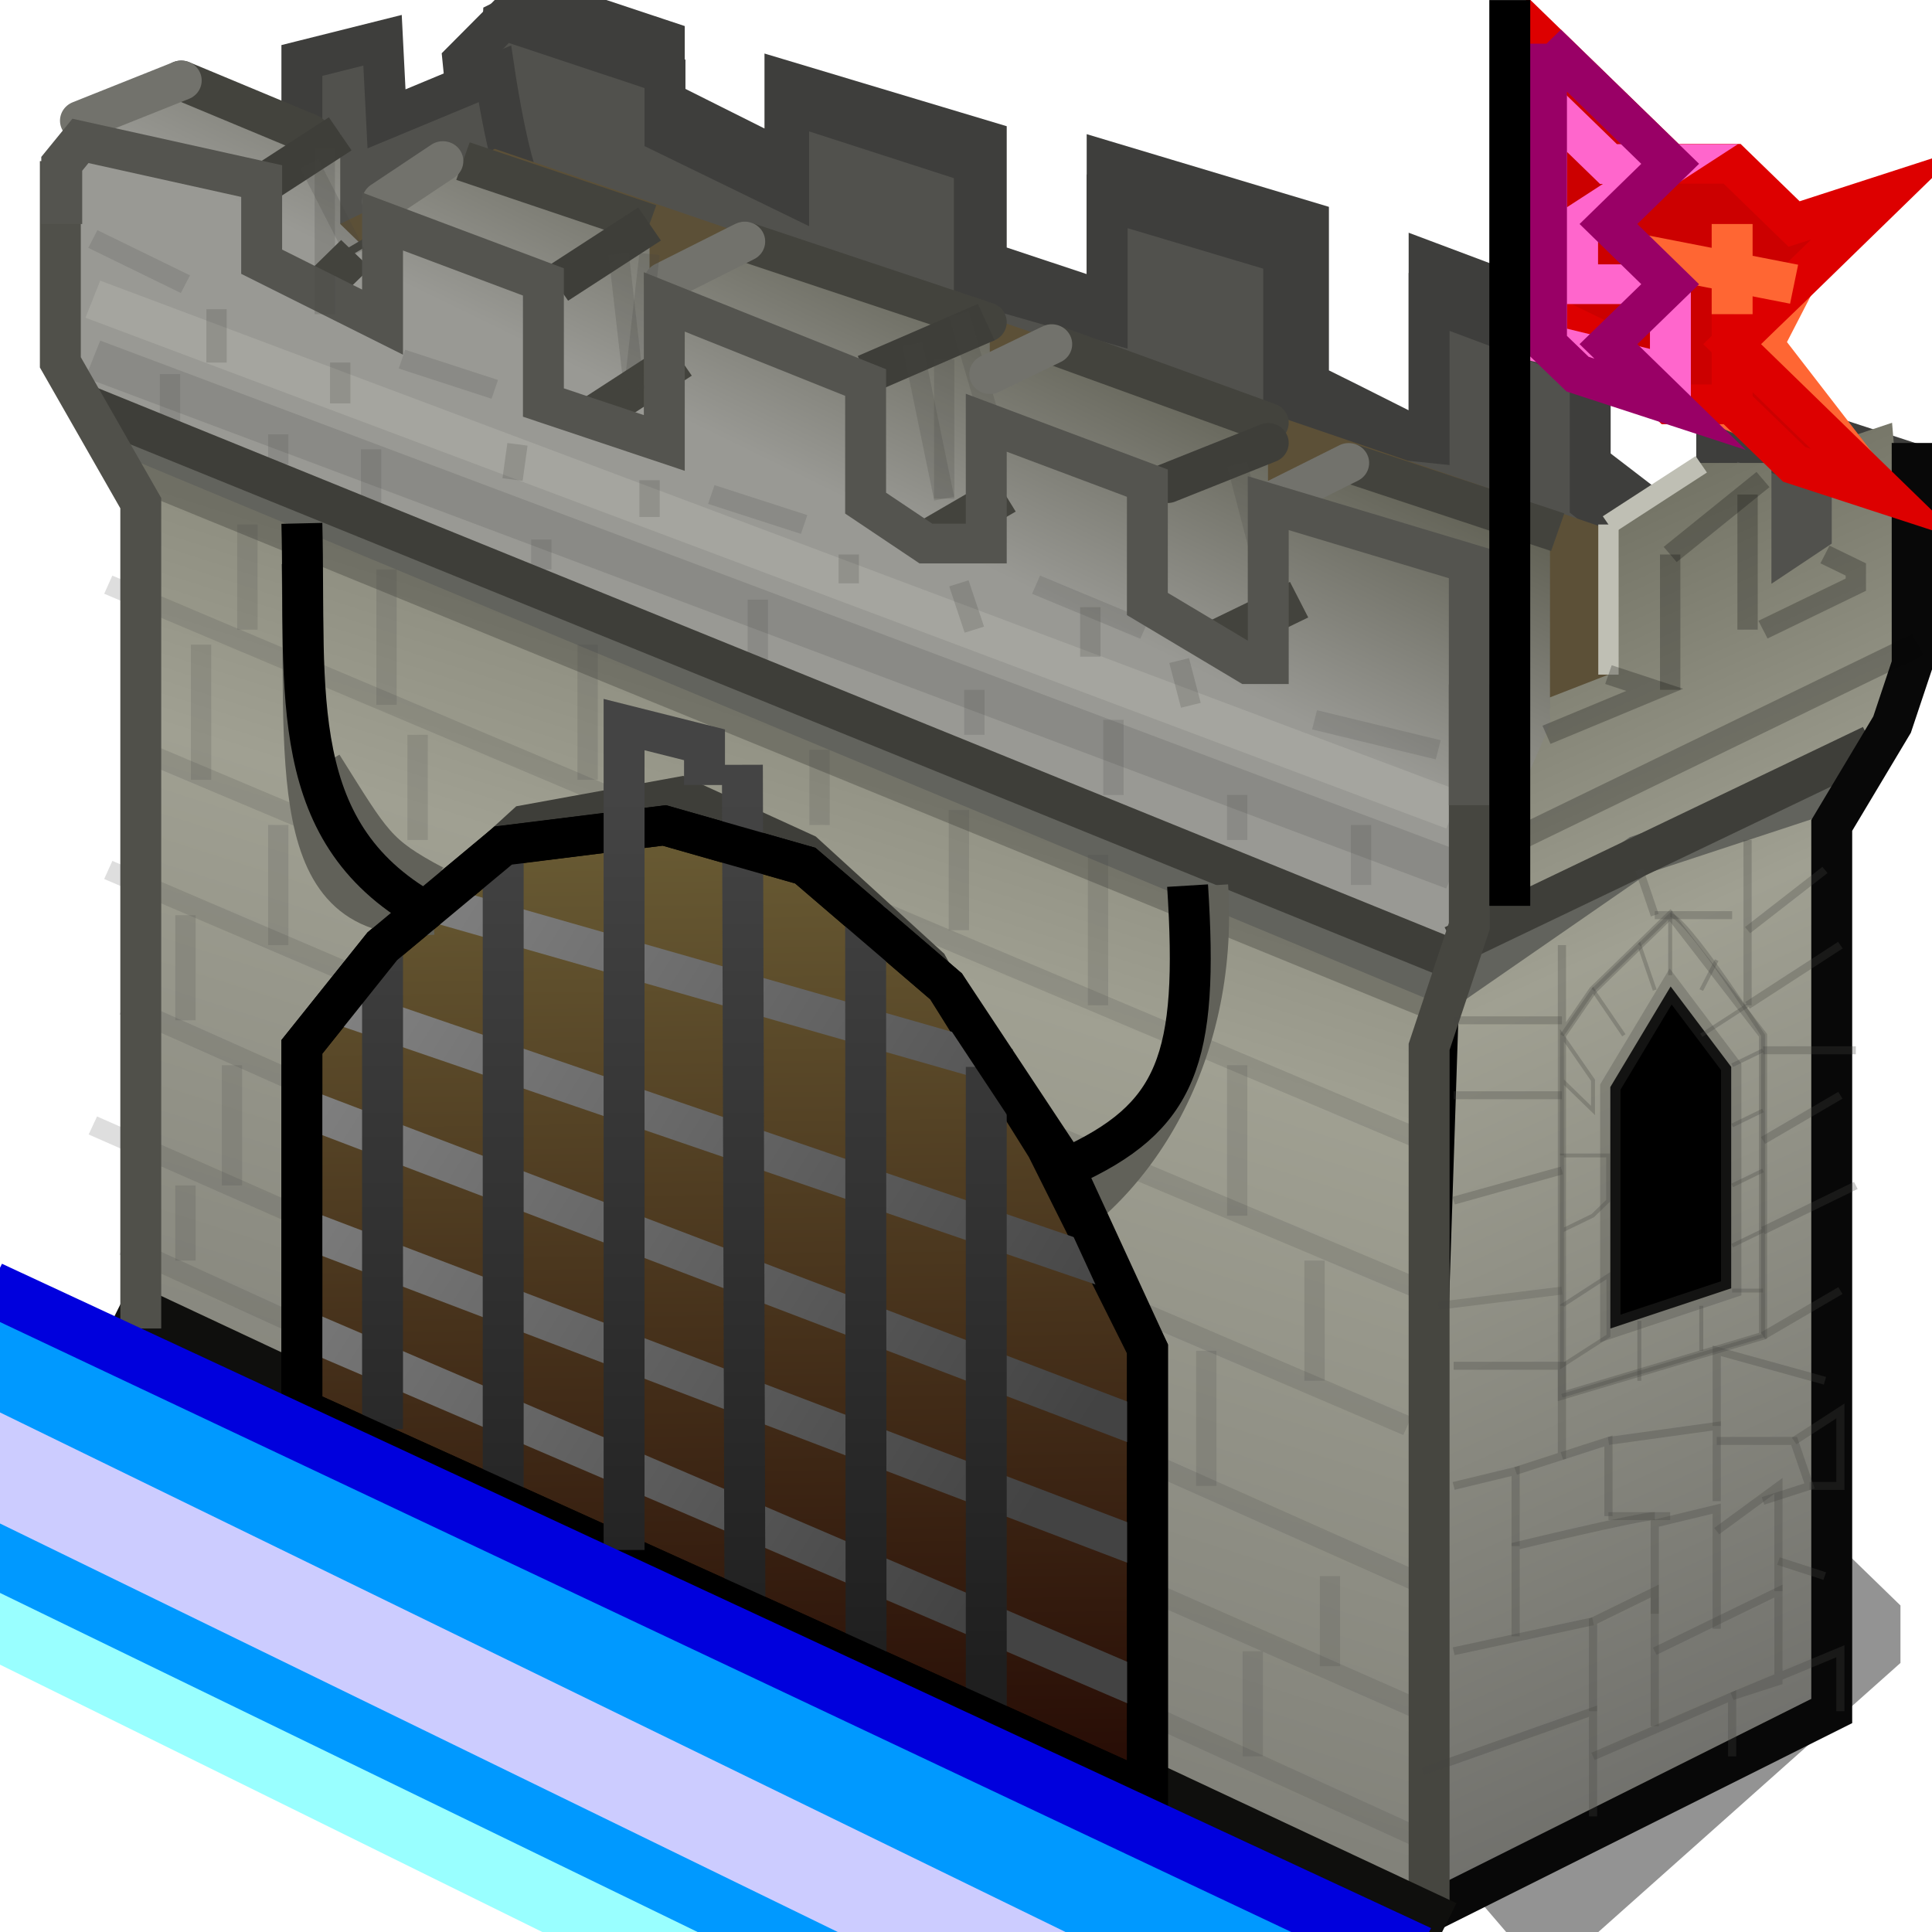 <?xml version="1.0" encoding="UTF-8" standalone="no"?>
<!-- Created with Inkscape (http://www.inkscape.org/) -->

<svg
   width="48"
   height="48"
   viewBox="0 0 12.7 12.7"
   version="1.1"
   id="svg5"
   inkscape:version="1.2.2 (b0a8486541, 2022-12-01)"
   sodipodi:docname="games.svg"
   xml:space="preserve"
   xmlns:inkscape="http://www.inkscape.org/namespaces/inkscape"
   xmlns:sodipodi="http://sodipodi.sourceforge.net/DTD/sodipodi-0.dtd"
   xmlns:xlink="http://www.w3.org/1999/xlink"
   xmlns="http://www.w3.org/2000/svg"
   xmlns:svg="http://www.w3.org/2000/svg"><sodipodi:namedview
     id="namedview7"
     pagecolor="#ffffff"
     bordercolor="#000000"
     borderopacity="0.25"
     inkscape:showpageshadow="2"
     inkscape:pageopacity="0.0"
     inkscape:pagecheckerboard="false"
     inkscape:deskcolor="#d1d1d1"
     inkscape:document-units="px"
     showgrid="true"
     inkscape:zoom="32"
     inkscape:cx="14.09375"
     inkscape:cy="42.5"
     inkscape:window-width="1920"
     inkscape:window-height="1028"
     inkscape:window-x="0"
     inkscape:window-y="22"
     inkscape:window-maximized="1"
     inkscape:current-layer="layer1"><inkscape:grid
       type="xygrid"
       id="grid9"
       originx="0"
       originy="0"
       empspacing="2"
       spacingx="0.132"
       spacingy="0.132" /></sodipodi:namedview><defs
     id="defs2"><linearGradient
       inkscape:collect="always"
       id="linearGradient65402"><stop
         style="stop-color:#6f6f6b;stop-opacity:1;"
         offset="0"
         id="stop65398" /><stop
         style="stop-color:#a0a092;stop-opacity:1;"
         offset="0.544"
         id="stop65404" /><stop
         style="stop-color:#545446;stop-opacity:1;"
         offset="1"
         id="stop65400" /></linearGradient><linearGradient
       inkscape:collect="always"
       id="linearGradient61931"><stop
         style="stop-color:#999994;stop-opacity:1;"
         offset="0"
         id="stop61927" /><stop
         style="stop-color:#545446;stop-opacity:1;"
         offset="1"
         id="stop61929" /></linearGradient><linearGradient
       inkscape:collect="always"
       id="linearGradient7223"><stop
         style="stop-color:#868686;stop-opacity:1;"
         offset="0"
         id="stop7219" /><stop
         style="stop-color:#434343;stop-opacity:1;"
         offset="1"
         id="stop7221" /></linearGradient><linearGradient
       inkscape:collect="always"
       id="linearGradient5856"><stop
         style="stop-color:#444444;stop-opacity:1;"
         offset="0"
         id="stop5852" /><stop
         style="stop-color:#1f1f1f;stop-opacity:1;"
         offset="1"
         id="stop5854" /></linearGradient><linearGradient
       inkscape:collect="always"
       id="linearGradient4913"><stop
         style="stop-color:#290e06;stop-opacity:1;"
         offset="0"
         id="stop4909" /><stop
         style="stop-color:#807744;stop-opacity:1;"
         offset="1"
         id="stop4911" /></linearGradient><filter
       inkscape:collect="always"
       style="color-interpolation-filters:sRGB"
       id="filter16967"
       x="-0.294"
       y="-0.306"
       width="1.589"
       height="1.612"><feGaussianBlur
         inkscape:collect="always"
         stdDeviation="0.438"
         id="feGaussianBlur16969" /></filter><linearGradient
       inkscape:collect="always"
       xlink:href="#linearGradient4913"
       id="linearGradient4915"
       x1="2.646"
       y1="7.673"
       x2="2.542"
       y2="1.651"
       gradientUnits="userSpaceOnUse"
       gradientTransform="matrix(1.063,0,0,0.925,-0.076,0.573)" /><linearGradient
       inkscape:collect="always"
       xlink:href="#linearGradient5856"
       id="linearGradient5858"
       x1="2.514"
       y1="3.44"
       x2="2.514"
       y2="7.276"
       gradientUnits="userSpaceOnUse" /><linearGradient
       inkscape:collect="always"
       xlink:href="#linearGradient7223"
       id="linearGradient7225"
       x1="0.926"
       y1="4.498"
       x2="4.101"
       y2="6.218"
       gradientUnits="userSpaceOnUse" /><linearGradient
       inkscape:collect="always"
       xlink:href="#linearGradient61931"
       id="linearGradient61933"
       x1="2.381"
       y1="1.587"
       x2="3.043"
       y2="0.265"
       gradientUnits="userSpaceOnUse" /><linearGradient
       inkscape:collect="always"
       xlink:href="#linearGradient65402"
       id="linearGradient65396"
       x1="1.72"
       y1="8.864"
       x2="4.63"
       y2="0"
       gradientUnits="userSpaceOnUse" /><linearGradient
       inkscape:collect="always"
       xlink:href="#linearGradient65402"
       id="linearGradient81011"
       x1="8.467"
       y1="7.276"
       x2="5.689"
       y2="1.323"
       gradientUnits="userSpaceOnUse" /><linearGradient
       inkscape:collect="always"
       xlink:href="#linearGradient7223"
       id="linearGradient30592"
       gradientUnits="userSpaceOnUse"
       x1="0.926"
       y1="4.498"
       x2="4.101"
       y2="6.218" /><linearGradient
       inkscape:collect="always"
       xlink:href="#linearGradient7223"
       id="linearGradient30594"
       gradientUnits="userSpaceOnUse"
       x1="0.926"
       y1="4.498"
       x2="4.101"
       y2="6.218" /><linearGradient
       inkscape:collect="always"
       xlink:href="#linearGradient7223"
       id="linearGradient30596"
       gradientUnits="userSpaceOnUse"
       x1="0.926"
       y1="4.498"
       x2="4.101"
       y2="6.218" /><linearGradient
       inkscape:collect="always"
       xlink:href="#linearGradient7223"
       id="linearGradient30598"
       gradientUnits="userSpaceOnUse"
       x1="0.926"
       y1="4.498"
       x2="4.101"
       y2="6.218" /><linearGradient
       inkscape:collect="always"
       xlink:href="#linearGradient7223"
       id="linearGradient30600"
       gradientUnits="userSpaceOnUse"
       x1="0.926"
       y1="4.498"
       x2="4.101"
       y2="6.218" /><linearGradient
       inkscape:collect="always"
       xlink:href="#linearGradient5856"
       id="linearGradient30602"
       gradientUnits="userSpaceOnUse"
       x1="2.514"
       y1="3.44"
       x2="2.514"
       y2="7.276" /><linearGradient
       inkscape:collect="always"
       xlink:href="#linearGradient5856"
       id="linearGradient30604"
       gradientUnits="userSpaceOnUse"
       x1="2.514"
       y1="3.44"
       x2="2.514"
       y2="7.276" /><linearGradient
       inkscape:collect="always"
       xlink:href="#linearGradient5856"
       id="linearGradient30606"
       gradientUnits="userSpaceOnUse"
       x1="2.514"
       y1="3.44"
       x2="2.514"
       y2="7.276" /><linearGradient
       inkscape:collect="always"
       xlink:href="#linearGradient5856"
       id="linearGradient30608"
       gradientUnits="userSpaceOnUse"
       x1="2.514"
       y1="3.44"
       x2="2.514"
       y2="7.276" /><linearGradient
       inkscape:collect="always"
       xlink:href="#linearGradient5856"
       id="linearGradient30610"
       gradientUnits="userSpaceOnUse"
       x1="2.514"
       y1="3.44"
       x2="2.514"
       y2="7.276" /></defs><g
     id="g30227"
     transform="matrix(1.537,0,0,1.493,0.203,0.09)"
     style="stroke-width:0.66"><path
       style="display:inline;fill:#51514d;fill-opacity:1;stroke:#3e3e3c;stroke-width:0.175;stroke-opacity:1"
       d="M 8.07,2.778 V 2.646 L 8.046,1.978 7.276,1.72 V 2.249 H 7.011 l -0.343,-0.271 0,-0.443 0,-0.177 L 5.98,1.092 V 1.89 L 5.636,1.712 5.464,1.624 V 0.915 L 4.603,0.649 V 1.269 L 4.086,1.092 V 0.826 0.56 L 3.225,0.294 V 0.649 L 2.709,0.383 V 0.117 L 2.192,-0.06 2.02,0.028 1.984,0.794"
       id="path10036-9"
       sodipodi:nodetypes="cccccccccccccccccccccccccc" /><path
       style="display:inline;fill:#51514d;fill-opacity:1;stroke:#3e3e3c;stroke-width:0.175;stroke-opacity:1"
       d="M 8.004,2.91 V 2.778 2.117 L 7.21,1.852 V 2.381 H 6.945 L 6.669,2.155 V 1.712 l 0,-0.177 L 5.98,1.269 V 1.89 L 5.622,1.852 5.358,1.72 V 1.058 L 4.603,0.826 V 1.358 L 4.035,1.191 V 0.926 0.661 L 3.241,0.397 V 0.794 L 2.712,0.529 V 0.265 L 2.02,0.028 1.848,0.206 l 0.07,0.721"
       id="path95950"
       sodipodi:nodetypes="cccccccccccccccccccccccccc" /><path
       style="display:inline;opacity:0.65;fill:#000000;fill-opacity:1;stroke:none;stroke-width:0.175;stroke-opacity:0.628;filter:url(#filter16967)"
       d="m 6.615,8.599 1.587,-1.455 v -0.265 l -0.926,-0.926 -0.926,-0.794 -1.72,1.058 z"
       id="path16902"
       transform="matrix(0.955,0,0,0.955,0.163,0.439)"
       sodipodi:nodetypes="ccccccc" /><g
       id="layer4"
       inkscape:label="Shadow"
       style="display:inline;stroke-width:0.66" /><g
       id="layer3"
       inkscape:label="Fill"
       style="display:inline;stroke-width:0.66"><path
         style="opacity:1;fill:#51514d;fill-opacity:1;stroke:#3e3e3c;stroke-width:0.175;stroke-linecap:butt;stroke-miterlimit:7.6;stroke-dasharray:none;stroke-opacity:1"
         d="M 1.984,0.265 1.521,0.463 1.504,0.117 1.159,0.206 V 0.56 L 1.058,1.323 c 0,0 1.124,-0.463 1.058,-0.529 C 2.051,0.728 1.984,0.265 1.984,0.265 Z"
         id="path94181"
         sodipodi:nodetypes="ccccccsc" /><path
         style="opacity:1;fill:#5c5037;fill-opacity:1;stroke:none;stroke-width:0.087;stroke-linecap:butt;stroke-miterlimit:7.6;stroke-dasharray:none;stroke-opacity:0.243"
         d="M 0.132,1.521 1.984,0.595 8.004,2.712 6.284,3.903 Z"
         id="path86047"
         sodipodi:nodetypes="ccccc" /><path
         style="opacity:1;fill:url(#linearGradient81011);fill-opacity:1;stroke:none;stroke-width:0.175;stroke-linecap:butt;stroke-miterlimit:7.6;stroke-dasharray:none;stroke-opacity:1"
         d="M 6.085,3.175 6.747,2.91 6.755,2.244 7.099,1.978 H 7.444 V 2.51 L 7.702,2.333 v -0.443 l 0.258,-0.089 0.086,1.064 -0.344,0.709 -1e-7,3.9 -1.722,0.886 1e-7,-3.811 z"
         id="path81003"
         sodipodi:nodetypes="ccccccccccccccc" /><path
         style="opacity:1;fill:none;fill-opacity:1;stroke:#62635d;stroke-width:0.175;stroke-linecap:butt;stroke-miterlimit:7.6;stroke-dasharray:none;stroke-opacity:1"
         d="M 6.066,4.283 6.879,3.704 7.788,3.396"
         id="path79310"
         sodipodi:nodetypes="ccc" /><path
         style="opacity:1;fill:url(#linearGradient65396);fill-opacity:1;stroke:none;stroke-width:0.175;stroke-linecap:butt;stroke-miterlimit:7.6;stroke-dasharray:none;stroke-opacity:0.311"
         d="M 0.397,1.852 6.085,4.101 5.953,4.63 V 8.467 L 0.397,5.689 Z"
         id="path65388" /><path
         style="opacity:1;fill:url(#linearGradient61933);fill-opacity:1;stroke:none;stroke-width:0.175;stroke-linecap:butt;stroke-miterlimit:7.6;stroke-dasharray:none;stroke-opacity:1"
         d="M 0.643,0.294 1.323,0.529 V 0.926 L 1.455,1.058 V 0.794 L 1.72,0.661 2.646,0.926 V 1.058 1.72 L 2.778,1.852 V 1.191 L 3.043,1.058 4.101,1.323 V 1.587 L 4.233,1.455 h 0.132 l 0.529,0.265 0.397,0.132 -1.275e-4,0.747 V 2.333 L 5.378,2.155 5.722,1.978 6.497,2.333 V 3.13 L 6.085,4.101 0.397,1.852 0.132,1.587 V 1.058 0.661 L 0.557,0.294"
         id="path60980"
         sodipodi:nodetypes="cccccccccccccccccccccccccccccc" /><path
         style="fill:none;fill-opacity:1;stroke:#dfdfd3;stroke-width:0.175;stroke-linecap:butt;stroke-miterlimit:7.6;stroke-dasharray:none;stroke-opacity:0.176"
         d="M 0.265,1.257 6.085,3.506"
         id="path60572" /><path
         style="display:inline;fill:none;fill-opacity:1;stroke:#494945;stroke-width:0.175;stroke-linecap:butt;stroke-miterlimit:7.6;stroke-dasharray:none;stroke-opacity:0.176"
         d="M 0.265,1.521 6.085,3.77"
         id="path60572-3" /><path
         style="display:inline;fill:none;fill-opacity:1;stroke:#494945;stroke-width:0.087;stroke-linecap:butt;stroke-miterlimit:7.6;stroke-dasharray:none;stroke-opacity:0.176"
         d="M 0.331,2.514 5.953,4.961"
         id="path60572-3-6"
         sodipodi:nodetypes="cc" /><path
         style="display:inline;fill:none;fill-opacity:1;stroke:#494945;stroke-width:0.087;stroke-linecap:butt;stroke-miterlimit:7.6;stroke-dasharray:none;stroke-opacity:0.176"
         d="M 0.463,3.241 5.953,5.622"
         id="path60572-3-6-6"
         sodipodi:nodetypes="cc" /><path
         style="display:inline;fill:none;fill-opacity:1;stroke:#494945;stroke-width:0.087;stroke-linecap:butt;stroke-miterlimit:7.6;stroke-dasharray:none;stroke-opacity:0.176"
         d="M 0.265,4.895 5.953,7.474"
         id="path60572-3-6-2"
         sodipodi:nodetypes="cc" /><path
         style="display:inline;fill:none;fill-opacity:1;stroke:#494945;stroke-width:0.087;stroke-linecap:butt;stroke-miterlimit:7.6;stroke-dasharray:none;stroke-opacity:0.176"
         d="M 0.397,5.424 6.019,8.07"
         id="path60572-3-6-7"
         sodipodi:nodetypes="cc" /><path
         style="display:inline;fill:none;fill-opacity:1;stroke:#494945;stroke-width:0.087;stroke-linecap:butt;stroke-miterlimit:7.6;stroke-dasharray:none;stroke-opacity:0.176"
         d="M 0.397,4.366 6.019,6.945"
         id="path60572-3-6-61"
         sodipodi:nodetypes="cc" /><path
         style="display:inline;fill:none;fill-opacity:1;stroke:#494945;stroke-width:0.087;stroke-linecap:butt;stroke-miterlimit:7.6;stroke-dasharray:none;stroke-opacity:0.176"
         d="M 0.331,3.77 5.887,6.218"
         id="path60572-3-6-8"
         sodipodi:nodetypes="cc" /><path
         style="opacity:1;fill:none;fill-opacity:1;stroke:#000000;stroke-width:0.175;stroke-linecap:butt;stroke-miterlimit:7.6;stroke-dasharray:none;stroke-opacity:0.217"
         d="M 0.385,1.978 6.066,4.371"
         id="path65493"
         sodipodi:nodetypes="cc" /><path
         style="opacity:1;fill:none;fill-opacity:1;stroke:#3e3e39;stroke-width:0.175;stroke-linecap:butt;stroke-miterlimit:7.6;stroke-dasharray:none;stroke-opacity:1"
         d="M 6.085,4.101 7.874,3.219"
         id="path79753"
         sodipodi:nodetypes="cc" /><path
         style="opacity:1;fill:none;fill-opacity:1;stroke:#080808;stroke-width:0.175;stroke-linecap:butt;stroke-miterlimit:7.6;stroke-dasharray:none;stroke-opacity:1"
         d="M 5.98,8.36 7.702,7.473 V 3.574 L 7.96,3.13 8.046,2.865 V 1.89"
         id="path77482"
         sodipodi:nodetypes="cccccc" /><path
         style="opacity:1;fill:none;fill-opacity:1;stroke:#62635d;stroke-width:0.175;stroke-linecap:butt;stroke-miterlimit:7.6;stroke-dasharray:none;stroke-opacity:1"
         d="M 6.066,4.283 0.397,1.852"
         id="path78429"
         sodipodi:nodetypes="cc" /><path
         style="opacity:1;fill:none;fill-opacity:1;stroke:#bfbfb4;stroke-width:0.087;stroke-linecap:butt;stroke-miterlimit:7.6;stroke-dasharray:none;stroke-opacity:1"
         d="M 6.747,2.91 V 2.249"
         id="path80585"
         sodipodi:nodetypes="cc" /><path
         style="opacity:1;fill:none;fill-opacity:1;stroke:#bfbfb4;stroke-width:0.087;stroke-linecap:butt;stroke-miterlimit:7.6;stroke-dasharray:none;stroke-opacity:1"
         d="M 7.144,1.984 6.747,2.249"
         id="path81001"
         sodipodi:nodetypes="cc" /><path
         style="opacity:1;fill:none;fill-opacity:1;stroke:#080808;stroke-width:0.105;stroke-linecap:butt;stroke-miterlimit:7.6;stroke-dasharray:none;stroke-opacity:0.243"
         d="M 6.35,3.638 8.07,2.778"
         id="path83704"
         sodipodi:nodetypes="cc" /><path
         style="opacity:1;fill:none;fill-opacity:1;stroke:#080808;stroke-width:0.087;stroke-linecap:butt;stroke-miterlimit:7.6;stroke-dasharray:none;stroke-opacity:0.243"
         d="M 7.408,2.051 7.011,2.381"
         id="path84656"
         sodipodi:nodetypes="cc" /><path
         style="opacity:1;fill:none;fill-opacity:1;stroke:#080808;stroke-width:0.087;stroke-linecap:butt;stroke-miterlimit:7.6;stroke-dasharray:none;stroke-opacity:0.243"
         d="M 6.747,2.91 6.945,2.977 6.482,3.175"
         id="path85384"
         sodipodi:nodetypes="ccc" /><path
         style="opacity:1;fill:none;fill-opacity:1;stroke:#080808;stroke-width:0.087;stroke-linecap:butt;stroke-miterlimit:7.6;stroke-dasharray:none;stroke-opacity:0.243"
         d="M 7.342,2.117 V 2.712"
         id="path85485"
         sodipodi:nodetypes="cc" /><path
         style="opacity:1;fill:none;fill-opacity:1;stroke:#080808;stroke-width:0.087;stroke-linecap:butt;stroke-miterlimit:7.6;stroke-dasharray:none;stroke-opacity:0.243"
         d="M 7.408,2.712 7.805,2.514 V 2.447 L 7.673,2.381"
         id="path85787" /><path
         style="opacity:1;fill:none;fill-opacity:1;stroke:#080808;stroke-width:0.087;stroke-linecap:butt;stroke-miterlimit:7.6;stroke-dasharray:none;stroke-opacity:0.243"
         d="M 7.011,2.381 V 2.977"
         id="path85789" /><path
         style="opacity:1;fill:none;fill-opacity:1;stroke:#43433d;stroke-width:0.035;stroke-linecap:butt;stroke-miterlimit:7.6;stroke-dasharray:none;stroke-opacity:1"
         d="M 1.124,1.191 1.455,0.992"
         id="path106660" /><path
         style="opacity:1;fill:none;fill-opacity:1;stroke:#43433d;stroke-width:0.175;stroke-linecap:butt;stroke-miterlimit:7.6;stroke-dasharray:none;stroke-opacity:1"
         d="M 2.381,1.786 2.778,1.521"
         id="path106662" /><path
         style="opacity:1;fill:none;fill-opacity:1;stroke:#43433d;stroke-width:0.175;stroke-linecap:butt;stroke-miterlimit:7.6;stroke-dasharray:none;stroke-opacity:1"
         d="M 1.257,1.191 1.389,1.058"
         id="path106666" /><path
         style="opacity:1;fill:none;fill-opacity:1;stroke:#43433d;stroke-width:0.175;stroke-linecap:butt;stroke-miterlimit:7.6;stroke-dasharray:none;stroke-opacity:1"
         d="M 3.836,2.315 4.167,2.117"
         id="path106668" /><path
         style="opacity:1;fill:none;fill-opacity:1;stroke:#43433d;stroke-width:0.175;stroke-linecap:butt;stroke-miterlimit:7.6;stroke-dasharray:none;stroke-opacity:1"
         d="M 5.027,2.778 5.424,2.58"
         id="path106670" /><path
         style="opacity:1;fill:none;fill-opacity:1;stroke:#494945;stroke-width:0.087;stroke-linecap:butt;stroke-miterlimit:7.6;stroke-dasharray:none;stroke-opacity:0.176"
         d="M 5.027,5.887 V 6.482"
         id="path110998" /><path
         style="opacity:1;fill:none;fill-opacity:1;stroke:#494945;stroke-width:0.087;stroke-linecap:butt;stroke-miterlimit:7.6;stroke-dasharray:none;stroke-opacity:0.176"
         d="M 5.49,5.49 V 6.019"
         id="path111000" /><path
         style="opacity:1;fill:none;fill-opacity:1;stroke:#494945;stroke-width:0.087;stroke-linecap:butt;stroke-miterlimit:7.6;stroke-dasharray:none;stroke-opacity:0.176"
         d="M 5.159,4.63 V 5.292"
         id="path111002" /><path
         style="opacity:1;fill:none;fill-opacity:1;stroke:#494945;stroke-width:0.087;stroke-linecap:butt;stroke-miterlimit:7.6;stroke-dasharray:none;stroke-opacity:0.176"
         d="m 5.556,6.879 v 0.397"
         id="path111175" /><path
         style="opacity:1;fill:none;fill-opacity:1;stroke:#494945;stroke-width:0.087;stroke-linecap:butt;stroke-miterlimit:7.6;stroke-dasharray:none;stroke-opacity:0.176"
         d="M 4.762,6.945 V 6.416"
         id="path111177" /><path
         style="opacity:1;fill:none;fill-opacity:1;stroke:#494945;stroke-width:0.087;stroke-linecap:butt;stroke-miterlimit:7.6;stroke-dasharray:none;stroke-opacity:0.176"
         d="M 5.226,7.21 V 7.673"
         id="path111179" /><path
         style="opacity:1;fill:none;fill-opacity:1;stroke:#494945;stroke-width:0.087;stroke-linecap:butt;stroke-miterlimit:7.6;stroke-dasharray:none;stroke-opacity:0.176"
         d="M 0.661,5.159 V 5.49"
         id="path112081" /><path
         style="opacity:1;fill:none;fill-opacity:1;stroke:#494945;stroke-width:0.087;stroke-linecap:butt;stroke-miterlimit:7.6;stroke-dasharray:none;stroke-opacity:0.176"
         d="M 0.86,4.63 V 5.159"
         id="path112083" /><path
         style="opacity:1;fill:none;fill-opacity:1;stroke:#494945;stroke-width:0.087;stroke-linecap:butt;stroke-miterlimit:7.6;stroke-dasharray:none;stroke-opacity:0.176"
         d="M 0.661,3.969 V 4.432"
         id="path112085" /><path
         style="opacity:1;fill:none;fill-opacity:1;stroke:#494945;stroke-width:0.087;stroke-linecap:butt;stroke-miterlimit:7.6;stroke-dasharray:none;stroke-opacity:0.176"
         d="M 1.058,3.572 V 4.101"
         id="path112087" /><path
         style="opacity:1;fill:none;fill-opacity:1;stroke:#494945;stroke-width:0.087;stroke-linecap:butt;stroke-miterlimit:7.6;stroke-dasharray:none;stroke-opacity:0.176"
         d="M 0.728,2.778 V 3.373"
         id="path112089" /><path
         style="opacity:1;fill:none;fill-opacity:1;stroke:#494945;stroke-width:0.087;stroke-linecap:butt;stroke-miterlimit:7.6;stroke-dasharray:none;stroke-opacity:0.176"
         d="M 1.654,3.175 V 3.638"
         id="path112091" /><path
         style="opacity:1;fill:none;fill-opacity:1;stroke:#494945;stroke-width:0.087;stroke-linecap:butt;stroke-miterlimit:7.6;stroke-dasharray:none;stroke-opacity:0.176"
         d="M 1.521,2.447 V 3.043"
         id="path112093" /><path
         style="opacity:1;fill:none;fill-opacity:1;stroke:#494945;stroke-width:0.087;stroke-linecap:butt;stroke-miterlimit:7.6;stroke-dasharray:none;stroke-opacity:0.176"
         d="M 0.926,2.249 V 2.712"
         id="path112095" /><path
         style="opacity:1;fill:none;fill-opacity:1;stroke:#494945;stroke-width:0.087;stroke-linecap:butt;stroke-miterlimit:7.6;stroke-dasharray:none;stroke-opacity:0.176"
         d="M 2.381,2.778 V 3.373"
         id="path112097" /><path
         style="opacity:1;fill:none;fill-opacity:1;stroke:#494945;stroke-width:0.087;stroke-linecap:butt;stroke-miterlimit:7.6;stroke-dasharray:none;stroke-opacity:0.176"
         d="M 3.373,3.241 V 3.572"
         id="path112099" /><path
         style="opacity:1;fill:none;fill-opacity:1;stroke:#494945;stroke-width:0.087;stroke-linecap:butt;stroke-miterlimit:7.6;stroke-dasharray:none;stroke-opacity:0.176"
         d="M 3.969,4.035 V 3.506"
         id="path112101" /><path
         style="opacity:1;fill:none;fill-opacity:1;stroke:#494945;stroke-width:0.087;stroke-linecap:butt;stroke-miterlimit:7.6;stroke-dasharray:none;stroke-opacity:0.176"
         d="M 4.564,3.704 V 4.366"
         id="path112103" /><path
         style="opacity:1;fill:none;fill-opacity:1;stroke:#494945;stroke-width:0.087;stroke-linecap:butt;stroke-miterlimit:7.6;stroke-dasharray:none;stroke-opacity:0.176"
         d="M 0.265,0.992 0.661,1.191"
         id="path113017" /><path
         style="opacity:1;fill:none;fill-opacity:1;stroke:#494945;stroke-width:0.087;stroke-linecap:butt;stroke-miterlimit:7.6;stroke-dasharray:none;stroke-opacity:0.176"
         d="M 1.587,1.521 1.984,1.654"
         id="path113019" /><path
         style="opacity:1;fill:none;fill-opacity:1;stroke:#494945;stroke-width:0.087;stroke-linecap:butt;stroke-miterlimit:7.6;stroke-dasharray:none;stroke-opacity:0.176"
         d="m 2.91,2.117 0.397,0.132"
         id="path113021" /><path
         style="opacity:1;fill:none;fill-opacity:1;stroke:#494945;stroke-width:0.087;stroke-linecap:butt;stroke-miterlimit:7.6;stroke-dasharray:none;stroke-opacity:0.176"
         d="M 4.299,2.514 4.762,2.712"
         id="path113023" /><path
         style="opacity:1;fill:none;fill-opacity:1;stroke:#494945;stroke-width:0.087;stroke-linecap:butt;stroke-miterlimit:7.6;stroke-dasharray:none;stroke-opacity:0.176"
         d="M 5.49,3.109 6.019,3.241"
         id="path113025" /><path
         style="opacity:1;fill:none;fill-opacity:1;stroke:#494945;stroke-width:0.087;stroke-linecap:butt;stroke-miterlimit:7.6;stroke-dasharray:none;stroke-opacity:0.176"
         d="M 5.689,3.572 V 3.836"
         id="path113027" /><path
         style="opacity:1;fill:none;fill-opacity:1;stroke:#494945;stroke-width:0.087;stroke-linecap:butt;stroke-miterlimit:7.6;stroke-dasharray:none;stroke-opacity:0.176"
         d="M 5.159,3.44 V 3.638"
         id="path113029" /><path
         style="opacity:1;fill:none;fill-opacity:1;stroke:#494945;stroke-width:0.087;stroke-linecap:butt;stroke-miterlimit:7.6;stroke-dasharray:none;stroke-opacity:0.176"
         d="M 4.63,3.44 V 3.109"
         id="path113031" /><path
         style="opacity:1;fill:none;fill-opacity:1;stroke:#494945;stroke-width:0.087;stroke-linecap:butt;stroke-miterlimit:7.6;stroke-dasharray:none;stroke-opacity:0.176"
         d="M 4.035,3.175 V 2.977"
         id="path113033" /><path
         style="opacity:1;fill:none;fill-opacity:1;stroke:#494945;stroke-width:0.087;stroke-linecap:butt;stroke-miterlimit:7.6;stroke-dasharray:none;stroke-opacity:0.176"
         d="M 3.109,2.844 V 2.58"
         id="path113035" /><path
         style="opacity:1;fill:none;fill-opacity:1;stroke:#494945;stroke-width:0.087;stroke-linecap:butt;stroke-miterlimit:7.6;stroke-dasharray:none;stroke-opacity:0.176"
         d="M 2.183,2.447 V 2.315"
         id="path113037" /><path
         style="opacity:1;fill:none;fill-opacity:1;stroke:#494945;stroke-width:0.087;stroke-linecap:butt;stroke-miterlimit:7.6;stroke-dasharray:none;stroke-opacity:0.176"
         d="M 1.455,2.183 V 1.918"
         id="path113039" /><path
         style="opacity:1;fill:none;fill-opacity:1;stroke:#494945;stroke-width:0.087;stroke-linecap:butt;stroke-miterlimit:7.6;stroke-dasharray:none;stroke-opacity:0.176"
         d="M 1.058,1.852 V 1.984"
         id="path113041" /><path
         style="opacity:1;fill:none;fill-opacity:1;stroke:#494945;stroke-width:0.087;stroke-linecap:butt;stroke-miterlimit:7.6;stroke-dasharray:none;stroke-opacity:0.176"
         d="M 0.595,1.587 V 1.852"
         id="path113043" /></g><g
       id="layer2"
       inkscape:label="Outlines"
       style="display:inline;stroke-width:0.66"><path
         style="opacity:1;fill:none;fill-opacity:1;stroke:#43433d;stroke-width:0.175;stroke-linecap:round;stroke-miterlimit:7.6;stroke-dasharray:none;stroke-opacity:1"
         d="M 0.643,0.294 1.191,0.529"
         id="path59694"
         sodipodi:nodetypes="cc" /><path
         style="opacity:1;fill:none;fill-opacity:1;stroke:#43433d;stroke-width:0.175;stroke-linecap:butt;stroke-miterlimit:7.6;stroke-dasharray:none;stroke-opacity:1"
         d="m 1.848,0.649 0.798,0.277"
         id="path59692"
         sodipodi:nodetypes="cc" /><path
         style="opacity:1;fill:none;fill-opacity:1;stroke:#43433d;stroke-width:0.175;stroke-linecap:butt;stroke-miterlimit:7.6;stroke-dasharray:none;stroke-opacity:1"
         d="M 5.636,1.978 6.53,2.283"
         id="path59617"
         sodipodi:nodetypes="cc" /><path
         style="opacity:1;fill:none;fill-opacity:1;stroke:#43433d;stroke-width:0.175;stroke-linecap:round;stroke-miterlimit:7.6;stroke-dasharray:none;stroke-opacity:1"
         d="M 5.292,1.801 4.366,1.455"
         id="path59619"
         sodipodi:nodetypes="cc" /><path
         style="opacity:1;fill:none;fill-opacity:1;stroke:#3e3e39;stroke-width:0.175;stroke-linecap:round;stroke-miterlimit:7.6;stroke-dasharray:none;stroke-opacity:1"
         d="M 4.861,2.067 5.292,1.89"
         id="path59256"
         sodipodi:nodetypes="cc" /><path
         style="opacity:1;fill:none;fill-opacity:1;stroke:#43433d;stroke-width:0.175;stroke-linecap:round;stroke-miterlimit:7.6;stroke-dasharray:none;stroke-opacity:1"
         d="M 3.053,1.003 4.086,1.358"
         id="path59690"
         inkscape:label="path59690"
         sodipodi:nodetypes="cc" /><path
         style="opacity:1;fill:none;fill-opacity:1;stroke:#3e3e39;stroke-width:0.175;stroke-linecap:butt;stroke-miterlimit:7.6;stroke-dasharray:none;stroke-opacity:1"
         d="M 3.572,1.587 4.086,1.358"
         id="path59258"
         sodipodi:nodetypes="cc" /><path
         style="opacity:1;fill:none;fill-opacity:1;stroke:#3e3e39;stroke-width:0.175;stroke-linecap:butt;stroke-miterlimit:7.6;stroke-dasharray:none;stroke-opacity:1"
         d="M 2.249,1.191 2.646,0.926"
         id="path59260" /><path
         style="opacity:1;fill:none;fill-opacity:1;stroke:#3e3e39;stroke-width:0.175;stroke-linecap:butt;stroke-miterlimit:7.6;stroke-dasharray:none;stroke-opacity:1"
         d="M 0.926,0.794 1.323,0.529"
         id="path59262" /><path
         style="opacity:1;fill:none;fill-opacity:1;stroke:#3e3e39;stroke-width:0.175;stroke-linecap:butt;stroke-miterlimit:7.6;stroke-dasharray:none;stroke-opacity:1"
         d="M 6.152,4.194 0.212,1.712"
         id="path58785"
         sodipodi:nodetypes="cc" /><path
         style="opacity:1;fill:#000000;stroke:#464640;stroke-width:0.175;stroke-miterlimit:7.6;stroke-dasharray:none;stroke-opacity:1"
         d="M 6.152,2.953 V 4.017 L 5.98,4.549 v 3.811 l 10e-8,-2e-7"
         id="path56456"
         sodipodi:nodetypes="ccccc" /><path
         style="opacity:1;fill:#000000;stroke:#0f0f0d;stroke-width:0.175;stroke-linecap:square;stroke-miterlimit:7.6;stroke-dasharray:none;stroke-opacity:1"
         d="M 0.471,5.701 5.98,8.36"
         id="path58660"
         sodipodi:nodetypes="cc" /><path
         style="opacity:1;fill:none;stroke:#50504a;stroke-width:0.175;stroke-miterlimit:7.6;stroke-opacity:1"
         d="M 0.126,0.649 V 1.535 l 0.344,0.62 v 3.634"
         id="path58658"
         sodipodi:nodetypes="cccc" /><path
         style="opacity:1;fill:none;fill-opacity:1;stroke:#72726c;stroke-width:0.175;stroke-linecap:round;stroke-miterlimit:7.6;stroke-dasharray:none;stroke-opacity:1"
         d="M 5.292,2.155 5.636,1.978"
         id="path59329"
         sodipodi:nodetypes="cc" /><path
         style="opacity:1;fill:none;fill-opacity:1;stroke:#464640;stroke-width:0.087;stroke-linecap:butt;stroke-miterlimit:7.6;stroke-dasharray:none;stroke-opacity:0.209"
         d="M 3.969,1.323 4.101,1.786"
         id="path115820" /><path
         style="opacity:1;fill:none;fill-opacity:1;stroke:#72726c;stroke-width:0.175;stroke-linecap:round;stroke-miterlimit:7.6;stroke-dasharray:none;stroke-opacity:1"
         d="M 4.101,1.587 4.366,1.455"
         id="path59607"
         sodipodi:nodetypes="cc" /><path
         style="opacity:1;fill:none;fill-opacity:1;stroke:#72726c;stroke-width:0.175;stroke-linecap:round;stroke-miterlimit:7.6;stroke-dasharray:none;stroke-opacity:1"
         d="M 2.709,1.181 3.053,1.003"
         id="path59611"
         sodipodi:nodetypes="cc" /><path
         style="opacity:1;fill:none;fill-opacity:1;stroke:#72726c;stroke-width:0.175;stroke-linecap:round;stroke-miterlimit:7.6;stroke-dasharray:none;stroke-opacity:1"
         d="M 1.504,0.826 1.762,0.649"
         id="path59613"
         sodipodi:nodetypes="cc" /><path
         style="opacity:1;fill:none;fill-opacity:1;stroke:#72726c;stroke-width:0.175;stroke-linecap:round;stroke-miterlimit:7.6;stroke-dasharray:none;stroke-opacity:1"
         d="M 0.212,0.471 0.643,0.294"
         id="path59615"
         sodipodi:nodetypes="cc" /><path
         style="opacity:1;fill:none;fill-opacity:1;stroke:#464640;stroke-width:0.035;stroke-linecap:butt;stroke-miterlimit:7.6;stroke-dasharray:none;stroke-opacity:0.283"
         d="M 6.681,7.937 V 7.474 L 5.953,7.739"
         id="path98181" /><path
         style="opacity:1;fill:none;fill-opacity:1;stroke:#464640;stroke-width:0.035;stroke-linecap:butt;stroke-miterlimit:7.6;stroke-dasharray:none;stroke-opacity:0.283"
         d="M 7.276,7.673 V 7.408 L 6.681,7.673"
         id="path98246" /><path
         style="opacity:1;fill:none;fill-opacity:1;stroke:#464640;stroke-width:0.035;stroke-linecap:butt;stroke-miterlimit:7.6;stroke-dasharray:none;stroke-opacity:0.283"
         d="M 6.681,7.474 V 7.078 L 6.945,6.945 v 0.595"
         id="path98248" /><path
         style="opacity:1;fill:none;fill-opacity:1;stroke:#464640;stroke-width:0.035;stroke-linecap:butt;stroke-miterlimit:7.6;stroke-dasharray:none;stroke-opacity:0.283"
         d="M 6.945,7.21 7.474,6.945 v 0.397 L 7.276,7.408 7.739,7.21 V 7.474"
         id="path98250" /><path
         style="opacity:1;fill:none;fill-opacity:1;stroke:#464640;stroke-width:0.035;stroke-linecap:butt;stroke-miterlimit:7.6;stroke-dasharray:none;stroke-opacity:0.283"
         d="M 6.085,7.21 6.681,7.078"
         id="path98362" /><path
         style="opacity:1;fill:none;fill-opacity:1;stroke:#464640;stroke-width:0.035;stroke-linecap:butt;stroke-miterlimit:7.6;stroke-dasharray:none;stroke-opacity:0.283"
         d="M 6.945,7.045 V 6.648 L 7.21,6.582 V 7.111"
         id="path98364" /><path
         style="opacity:1;fill:none;fill-opacity:1;stroke:#464640;stroke-width:0.035;stroke-linecap:butt;stroke-miterlimit:7.6;stroke-dasharray:none;stroke-opacity:0.283"
         d="m 6.945,6.615 c -0.066,0 -0.595,0.132 -0.595,0.132 v 0.397"
         id="path98366" /><path
         style="opacity:1;fill:none;fill-opacity:1;stroke:#464640;stroke-width:0.035;stroke-linecap:butt;stroke-miterlimit:7.6;stroke-dasharray:none;stroke-opacity:0.283"
         d="M 6.35,6.747 V 6.416 l -0.265,0.066"
         id="path98368" /><path
         style="opacity:1;fill:none;fill-opacity:1;stroke:#464640;stroke-width:0.035;stroke-linecap:butt;stroke-miterlimit:7.6;stroke-dasharray:none;stroke-opacity:0.283"
         d="M 6.35,6.416 6.548,6.35 V 5.953 H 6.085"
         id="path98370" /><path
         style="opacity:1;fill:none;fill-opacity:1;stroke:#464640;stroke-width:0.035;stroke-linecap:butt;stroke-miterlimit:7.6;stroke-dasharray:none;stroke-opacity:0.283"
         d="M 6.548,6.35 6.747,6.284 V 6.615"
         id="path98372" /><path
         style="opacity:1;fill:none;fill-opacity:1;stroke:#464640;stroke-width:0.035;stroke-linecap:butt;stroke-miterlimit:7.6;stroke-dasharray:none;stroke-opacity:0.283"
         d="m 6.747,6.284 c 0,0 0.463,-0.066 0.463,-0.066 v 0.331"
         id="path98374" /><path
         style="opacity:1;fill:none;fill-opacity:1;stroke:#464640;stroke-width:0.035;stroke-linecap:butt;stroke-miterlimit:7.6;stroke-dasharray:none;stroke-opacity:0.283"
         d="M 6.747,6.615 H 7.011"
         id="path98376" /><path
         style="opacity:1;fill:none;fill-opacity:1;stroke:#464640;stroke-width:0.035;stroke-linecap:butt;stroke-miterlimit:7.6;stroke-dasharray:none;stroke-opacity:0.283"
         d="M 7.474,6.945 V 6.482 L 7.21,6.681"
         id="path98496" /><path
         style="opacity:1;fill:none;fill-opacity:1;stroke:#464640;stroke-width:0.035;stroke-linecap:butt;stroke-miterlimit:7.6;stroke-dasharray:none;stroke-opacity:0.283"
         d="M 7.408,6.548 7.607,6.482 7.541,6.284 H 7.21"
         id="path98498" /><path
         style="opacity:1;fill:none;fill-opacity:1;stroke:#464640;stroke-width:0.035;stroke-linecap:butt;stroke-miterlimit:7.6;stroke-dasharray:none;stroke-opacity:0.283"
         d="M 7.607,6.482 H 7.739 V 6.152 L 7.541,6.284"
         id="path98500" /><path
         style="opacity:1;fill:none;fill-opacity:1;stroke:#464640;stroke-width:0.035;stroke-linecap:butt;stroke-miterlimit:7.6;stroke-dasharray:none;stroke-opacity:0.283"
         d="M 7.21,6.218 V 5.887 l 0.463,0.132"
         id="path98502" /><path
         style="opacity:1;fill:none;fill-opacity:1;stroke:#464640;stroke-width:0.035;stroke-linecap:butt;stroke-miterlimit:7.6;stroke-dasharray:none;stroke-opacity:0.283"
         d="m 7.474,6.813 0.198,0.066"
         id="path98504" /><path
         style="opacity:1;fill:#000000;fill-opacity:1;stroke:#464640;stroke-width:0.087;stroke-linecap:butt;stroke-miterlimit:7.6;stroke-dasharray:none;stroke-opacity:0.283"
         d="M 7.013,4.283 6.755,4.726 V 5.789 L 7.272,5.612 V 4.637 Z"
         id="path98629"
         sodipodi:nodetypes="cccccc" /><path
         style="opacity:1;fill:none;fill-opacity:1;stroke:#464640;stroke-width:0.017;stroke-linecap:butt;stroke-miterlimit:7.6;stroke-dasharray:none;stroke-opacity:0.283"
         d="M 6.548,5.953 6.747,5.821 V 5.556 L 6.548,5.689 Z"
         id="path99981" /><path
         style="opacity:1;fill:none;fill-opacity:1;stroke:#464640;stroke-width:0.017;stroke-linecap:butt;stroke-miterlimit:7.6;stroke-dasharray:none;stroke-opacity:0.283"
         d="M 6.548,5.689 V 5.358 l 0.132,-0.066 0.066,-0.066 V 5.027 H 6.548 v 0.331"
         id="path99983" /><path
         style="opacity:1;fill:none;fill-opacity:1;stroke:#464640;stroke-width:0.017;stroke-linecap:butt;stroke-miterlimit:7.6;stroke-dasharray:none;stroke-opacity:0.283"
         d="M 6.548,5.027 V 4.696 L 6.681,4.829 V 4.696 L 6.548,4.498 v 0.265"
         id="path99985" /><path
         style="opacity:1;fill:none;fill-opacity:1;stroke:#464640;stroke-width:0.017;stroke-linecap:butt;stroke-miterlimit:7.6;stroke-dasharray:none;stroke-opacity:0.283"
         d="M 6.813,4.498 6.681,4.299 6.548,4.498"
         id="path100114" /><path
         style="opacity:1;fill:none;fill-opacity:1;stroke:#464640;stroke-width:0.017;stroke-linecap:butt;stroke-miterlimit:7.6;stroke-dasharray:none;stroke-opacity:0.283"
         d="M 6.681,4.299 6.879,4.101 6.945,4.299"
         id="path100116" /><path
         style="opacity:1;fill:none;fill-opacity:1;stroke:#464640;stroke-width:0.017;stroke-linecap:butt;stroke-miterlimit:7.6;stroke-dasharray:none;stroke-opacity:0.283"
         d="M 7.011,4.233 V 3.969 L 6.879,4.101"
         id="path100118" /><path
         style="opacity:1;fill:none;fill-opacity:1;stroke:#464640;stroke-width:0.017;stroke-linecap:butt;stroke-miterlimit:7.6;stroke-dasharray:none;stroke-opacity:0.283"
         d="m 7.011,3.969 c 0.066,0 0.397,0.529 0.397,0.529 V 5.556 5.689 5.821 L 6.548,6.085"
         id="path100126" /><path
         style="opacity:1;fill:none;fill-opacity:1;stroke:#464640;stroke-width:0.017;stroke-linecap:butt;stroke-miterlimit:7.6;stroke-dasharray:none;stroke-opacity:0.283"
         d="M 6.879,5.755 V 6.019"
         id="path100128" /><path
         style="opacity:1;fill:none;fill-opacity:1;stroke:#464640;stroke-width:0.017;stroke-linecap:butt;stroke-miterlimit:7.6;stroke-dasharray:none;stroke-opacity:0.283"
         d="M 7.144,5.689 V 5.887"
         id="path100130" /><path
         style="opacity:1;fill:none;fill-opacity:1;stroke:#464640;stroke-width:0.017;stroke-linecap:butt;stroke-miterlimit:7.6;stroke-dasharray:none;stroke-opacity:0.283"
         d="M 7.276,5.622 H 7.408"
         id="path100132" /><path
         style="opacity:1;fill:none;fill-opacity:1;stroke:#464640;stroke-width:0.017;stroke-linecap:butt;stroke-miterlimit:7.6;stroke-dasharray:none;stroke-opacity:0.283"
         d="M 7.276,5.424 7.408,5.358"
         id="path100134" /><path
         style="opacity:1;fill:none;fill-opacity:1;stroke:#464640;stroke-width:0.017;stroke-linecap:butt;stroke-miterlimit:7.6;stroke-dasharray:none;stroke-opacity:0.283"
         d="M 7.276,5.159 7.408,5.093"
         id="path100997" /><path
         style="opacity:1;fill:none;fill-opacity:1;stroke:#464640;stroke-width:0.017;stroke-linecap:butt;stroke-miterlimit:7.6;stroke-dasharray:none;stroke-opacity:0.283"
         d="M 7.276,4.895 7.408,4.829"
         id="path100999" /><path
         style="opacity:1;fill:none;fill-opacity:1;stroke:#464640;stroke-width:0.017;stroke-linecap:butt;stroke-miterlimit:7.6;stroke-dasharray:none;stroke-opacity:0.283"
         d="M 7.276,4.63 7.408,4.564"
         id="path101001" /><path
         style="opacity:1;fill:none;fill-opacity:1;stroke:#464640;stroke-width:0.017;stroke-linecap:butt;stroke-miterlimit:7.6;stroke-dasharray:none;stroke-opacity:0.283"
         d="M 7.144,4.299 7.21,4.167"
         id="path101003" /><path
         style="opacity:1;fill:none;fill-opacity:1;stroke:#464640;stroke-width:0.017;stroke-linecap:butt;stroke-miterlimit:7.6;stroke-dasharray:none;stroke-opacity:0.283"
         d="M 7.342,4.366 7.144,4.498"
         id="path101005" /><path
         style="opacity:1;fill:none;fill-opacity:1;stroke:#464640;stroke-width:0.035;stroke-linecap:butt;stroke-miterlimit:7.6;stroke-dasharray:none;stroke-opacity:0.209"
         d="M 6.548,5.622 6.019,5.689"
         id="path102113" /><path
         style="opacity:1;fill:none;fill-opacity:1;stroke:#464640;stroke-width:0.035;stroke-linecap:butt;stroke-miterlimit:7.6;stroke-dasharray:none;stroke-opacity:0.283"
         d="M 6.085,5.226 6.548,5.093"
         id="path102115" /><path
         style="opacity:1;fill:none;fill-opacity:1;stroke:#464640;stroke-width:0.035;stroke-linecap:butt;stroke-miterlimit:7.6;stroke-dasharray:none;stroke-opacity:0.283"
         d="M 6.085,4.762 H 6.548"
         id="path102117" /><path
         style="opacity:1;fill:none;fill-opacity:1;stroke:#464640;stroke-width:0.035;stroke-linecap:butt;stroke-miterlimit:7.6;stroke-dasharray:none;stroke-opacity:0.283"
         d="M 6.085,4.432 H 6.548"
         id="path102119" /><path
         style="opacity:1;fill:none;fill-opacity:1;stroke:#464640;stroke-width:0.035;stroke-linecap:butt;stroke-miterlimit:7.6;stroke-dasharray:none;stroke-opacity:0.283"
         d="M 6.548,4.101 V 4.432"
         id="path102121" /><path
         style="opacity:1;fill:none;fill-opacity:1;stroke:#464640;stroke-width:0.035;stroke-linecap:butt;stroke-miterlimit:7.6;stroke-dasharray:none;stroke-opacity:0.283"
         d="M 7.408,5.821 7.739,5.622"
         id="path102994" /><path
         style="opacity:1;fill:none;fill-opacity:1;stroke:#464640;stroke-width:0.035;stroke-linecap:butt;stroke-miterlimit:7.6;stroke-dasharray:none;stroke-opacity:0.283"
         d="M 7.408,5.358 7.805,5.159"
         id="path102996" /><path
         style="opacity:1;fill:none;fill-opacity:1;stroke:#464640;stroke-width:0.035;stroke-linecap:butt;stroke-miterlimit:7.6;stroke-dasharray:none;stroke-opacity:0.283"
         d="M 7.739,4.762 7.408,4.961"
         id="path102998" /><path
         style="opacity:1;fill:none;fill-opacity:1;stroke:#464640;stroke-width:0.035;stroke-linecap:butt;stroke-miterlimit:7.6;stroke-dasharray:none;stroke-opacity:0.283"
         d="m 7.408,4.564 h 0.397"
         id="path103000" /><path
         style="opacity:1;fill:none;fill-opacity:1;stroke:#464640;stroke-width:0.035;stroke-linecap:butt;stroke-miterlimit:7.6;stroke-dasharray:none;stroke-opacity:0.283"
         d="M 7.739,4.101 7.342,4.366"
         id="path103002" /><path
         style="opacity:1;fill:none;fill-opacity:1;stroke:#464640;stroke-width:0.035;stroke-linecap:butt;stroke-miterlimit:7.6;stroke-dasharray:none;stroke-opacity:0.283"
         d="M 7.673,3.77 7.342,4.035"
         id="path103004" /><path
         style="opacity:1;fill:none;fill-opacity:1;stroke:#464640;stroke-width:0.035;stroke-linecap:butt;stroke-miterlimit:7.6;stroke-dasharray:none;stroke-opacity:0.283"
         d="M 7.342,4.366 V 4.035"
         id="path103006" /><path
         style="opacity:1;fill:none;fill-opacity:1;stroke:#464640;stroke-width:0.035;stroke-linecap:butt;stroke-miterlimit:7.6;stroke-dasharray:none;stroke-opacity:0.283"
         d="M 7.342,4.035 V 3.638"
         id="path103008" /><path
         style="opacity:1;fill:none;fill-opacity:1;stroke:#464640;stroke-width:0.035;stroke-linecap:butt;stroke-miterlimit:7.6;stroke-dasharray:none;stroke-opacity:0.283"
         d="M 7.276,3.969 H 6.945"
         id="path103010" /><path
         style="opacity:1;fill:none;fill-opacity:1;stroke:#464640;stroke-width:0.035;stroke-linecap:butt;stroke-miterlimit:7.6;stroke-dasharray:none;stroke-opacity:0.283"
         d="M 6.879,3.77 6.945,3.969"
         id="path103012" /><path
         style="opacity:1;fill:none;fill-opacity:1;stroke:#464640;stroke-width:0.035;stroke-linecap:butt;stroke-miterlimit:7.6;stroke-dasharray:none;stroke-opacity:0.283"
         d="M 6.548,4.432 V 6.085 L 7.408,5.821 V 4.498 L 7.011,3.969 6.681,4.299 6.548,4.498"
         id="path103169" /><path
         style="opacity:1;fill:none;fill-opacity:1;stroke:#464640;stroke-width:0.087;stroke-linecap:butt;stroke-miterlimit:7.6;stroke-dasharray:none;stroke-opacity:0.209"
         d="M 5.159,1.984 5.292,2.508"
         id="path115607" /><path
         style="opacity:1;fill:none;fill-opacity:1;stroke:#464640;stroke-width:0.087;stroke-linecap:butt;stroke-miterlimit:7.6;stroke-dasharray:none;stroke-opacity:0.209"
         d="M 2.646,1.058 2.58,1.654"
         id="path115822" /><path
         style="fill:none;fill-opacity:1;stroke:#54544f;stroke-width:0.175;stroke-opacity:1"
         d="M 6.152,3.485 V 3.308 2.421 L 5.292,2.155 v 0.709 l -0.086,10e-8 L 4.775,2.599 V 2.155 2.067 L 4.086,1.801 V 2.333 l -0.258,-3e-7 L 3.57,2.155 V 1.624 L 2.709,1.269 V 1.89 L 2.192,1.712 V 1.446 1.181 L 1.504,0.915 V 1.358 L 0.987,1.092 V 0.737 L 0.212,0.56 0.132,0.661 v 0.265"
         id="path10036"
         sodipodi:nodetypes="cccccccccccccccccccccccccc" /><path
         style="opacity:1;fill:none;fill-opacity:1;stroke:#464640;stroke-width:0.087;stroke-linecap:butt;stroke-miterlimit:7.6;stroke-dasharray:none;stroke-opacity:0.209"
         d="M 0.794,1.301 V 1.536"
         id="path114960" /><path
         style="opacity:1;fill:none;fill-opacity:1;stroke:#464640;stroke-width:0.087;stroke-linecap:butt;stroke-miterlimit:7.6;stroke-dasharray:none;stroke-opacity:0.209"
         d="M 1.323,1.536 V 1.716"
         id="path114962" /><path
         style="opacity:1;fill:none;fill-opacity:1;stroke:#464640;stroke-width:0.087;stroke-linecap:butt;stroke-miterlimit:7.6;stroke-dasharray:none;stroke-opacity:0.209"
         d="m 2.081,1.896 -0.021,0.155"
         id="path114964" /><path
         style="opacity:1;fill:none;fill-opacity:1;stroke:#464640;stroke-width:0.087;stroke-linecap:butt;stroke-miterlimit:7.6;stroke-dasharray:none;stroke-opacity:0.209"
         d="M 2.646,2.054 V 2.216"
         id="path114966" /><path
         style="opacity:1;fill:none;fill-opacity:1;stroke:#464640;stroke-width:0.087;stroke-linecap:butt;stroke-miterlimit:7.6;stroke-dasharray:none;stroke-opacity:0.209"
         d="M 3.498,2.381 V 2.508"
         id="path114968" /><path
         style="opacity:1;fill:none;fill-opacity:1;stroke:#464640;stroke-width:0.087;stroke-linecap:butt;stroke-miterlimit:7.6;stroke-dasharray:none;stroke-opacity:0.209"
         d="m 3.969,2.508 0.066,0.204"
         id="path114970" /><path
         style="opacity:1;fill:none;fill-opacity:1;stroke:#464640;stroke-width:0.087;stroke-linecap:butt;stroke-miterlimit:7.6;stroke-dasharray:none;stroke-opacity:0.209"
         d="m 4.911,2.848 0.05,0.197"
         id="path114972" /><path
         style="opacity:1;fill:none;fill-opacity:1;stroke:#464640;stroke-width:0.087;stroke-linecap:butt;stroke-miterlimit:7.6;stroke-dasharray:none;stroke-opacity:0.209"
         d="M 4.531,2.831 V 2.613"
         id="path114974" /><path
         style="opacity:1;fill:none;fill-opacity:1;stroke:#464640;stroke-width:0.087;stroke-linecap:butt;stroke-miterlimit:7.6;stroke-dasharray:none;stroke-opacity:0.209"
         d="M 3.77,1.455 3.906,2.135"
         id="path115184" /><path
         style="opacity:1;fill:none;fill-opacity:1;stroke:#464640;stroke-width:0.087;stroke-linecap:butt;stroke-miterlimit:7.6;stroke-dasharray:none;stroke-opacity:0.209"
         d="M 3.906,1.521 V 2.135"
         id="path115395" /><path
         style="opacity:1;fill:none;fill-opacity:1;stroke:#464640;stroke-width:0.087;stroke-linecap:butt;stroke-miterlimit:7.6;stroke-dasharray:none;stroke-opacity:0.209"
         d="m 2.514,1.058 0.066,0.595"
         id="path116037" /><path
         style="opacity:1;fill:none;fill-opacity:1;stroke:#464640;stroke-width:0.087;stroke-linecap:butt;stroke-miterlimit:7.6;stroke-dasharray:none;stroke-opacity:0.209"
         d="M 1.257,0.595 V 1.323"
         id="path116256" /><path
         style="opacity:1;fill:none;fill-opacity:1;stroke:#464640;stroke-width:0.087;stroke-linecap:butt;stroke-miterlimit:7.6;stroke-dasharray:none;stroke-opacity:0.209"
         d="M 1.191,0.661 1.389,1.058"
         id="path116039" /></g><g
       id="layer1"
       inkscape:label="New"
       style="stroke-width:0.66"><path
         style="opacity:1;fill:none;stroke:#616159;stroke-width:0.175;stroke-dasharray:none;stroke-opacity:1"
         d="M 5.033,3.839 C 5.081,4.603 4.703,5.216 4.227,5.436"
         id="path17597"
         sodipodi:nodetypes="cc" /><path
         style="opacity:1;fill:none;stroke:#3e3e39;stroke-width:0.175;stroke-dasharray:none;stroke-opacity:1"
         d="M 1.323,6.184 V 4.566 L 1.587,4.069 2.117,3.571 2.778,3.447 3.307,3.696 3.836,4.193 4.233,4.94 4.498,5.686 V 7.428 7.677 Z"
         id="path17829" /><path
         style="opacity:1;fill:url(#linearGradient4915);fill-opacity:1;stroke:#000000;stroke-width:0.175;stroke-dasharray:none;stroke-opacity:1"
         d="M 1.159,6.144 V 4.549 L 1.504,4.105 2.02,3.662 2.709,3.574 3.312,3.751 3.914,4.283 4.345,4.992 4.775,5.878 v 1.773 0.177 z"
         id="path4884"
         sodipodi:nodetypes="cccccccccccc" /><g
         id="g7217"
         style="stroke:url(#linearGradient7225);stroke-width:0.617;stroke-opacity:1"
         transform="matrix(1.143,0,0,1,-0.177,0)"><path
           style="opacity:1;fill:none;fill-opacity:1;stroke:url(#linearGradient30592);stroke-width:0.163;stroke-dasharray:none;stroke-opacity:1"
           d="M 1.319,4.371 4.18,5.524"
           id="path6890"
           sodipodi:nodetypes="cc" /><path
           style="opacity:1;fill:none;fill-opacity:1;stroke:url(#linearGradient30594);stroke-width:0.163;stroke-dasharray:none;stroke-opacity:1"
           d="M 1.696,3.928 3.804,4.637"
           id="path6896"
           sodipodi:nodetypes="cc" /><path
           style="opacity:1;fill:none;fill-opacity:1;stroke:url(#linearGradient30596);stroke-width:0.163;stroke-dasharray:none;stroke-opacity:1"
           d="M 1.169,4.814 4.331,6.233"
           id="path6892"
           sodipodi:nodetypes="cc" /><path
           style="opacity:1;fill:none;fill-opacity:1;stroke:url(#linearGradient30598);stroke-width:0.163;stroke-dasharray:none;stroke-opacity:1"
           d="M 1.169,5.346 4.331,6.764"
           id="path6888"
           sodipodi:nodetypes="cc" /><path
           style="opacity:1;fill:none;fill-opacity:1;stroke:url(#linearGradient30600);stroke-width:0.163;stroke-dasharray:none;stroke-opacity:1"
           d="M 1.169,5.789 4.331,7.385"
           id="path6894"
           sodipodi:nodetypes="cc" /></g><path
         style="opacity:1;fill:none;fill-opacity:1;stroke:#ff6633;stroke-width:0.175;stroke-miterlimit:7.6;stroke-dasharray:none;stroke-opacity:1"
         d="m 6.615,0.397 0.529,0.529 H 7.673 L 7.408,1.455 7.805,1.984 6.615,1.455 Z"
         id="path8857" /><path
         style="opacity:1;fill:none;fill-opacity:1;stroke:#616159;stroke-width:0.175;stroke-miterlimit:7.6;stroke-dasharray:none;stroke-opacity:1"
         d="M 1.245,3.308 C 1.459,3.658 1.472,3.699 1.72,3.836"
         id="path17733"
         sodipodi:nodetypes="cc" /><path
         style="opacity:1;fill:none;fill-opacity:1;stroke:#616159;stroke-width:0.175;stroke-miterlimit:7.6;stroke-dasharray:none;stroke-opacity:1"
         d="m 1.159,2.421 c 0.024,0.859 -0.088,1.597 0.56,1.547"
         id="path17731"
         sodipodi:nodetypes="cc" /><path
         style="opacity:1;fill:none;stroke:#000000;stroke-width:0.175;stroke-dasharray:none;stroke-opacity:1"
         d="m 1.159,2.244 c 0.018,0.748 -0.076,1.377 0.56,1.725"
         id="path5077"
         sodipodi:nodetypes="cc" /><path
         style="opacity:1;fill:none;fill-opacity:1;stroke:url(#linearGradient30602);stroke-width:0.175;stroke-dasharray:none;stroke-opacity:1"
         d="M 2.02,3.662 V 6.498"
         id="path5932"
         sodipodi:nodetypes="cc" /><path
         style="opacity:1;fill:none;fill-opacity:1;stroke:url(#linearGradient30604);stroke-width:0.175;stroke-dasharray:none;stroke-opacity:1"
         d="m 3.043,3.307 0.011,3.723"
         id="path5936"
         sodipodi:nodetypes="cc" /><path
         style="opacity:1;fill:none;fill-opacity:1;stroke:url(#linearGradient30606);stroke-width:0.175;stroke-dasharray:none;stroke-opacity:1"
         d="m 1.504,4.105 0,2.127"
         id="path5938"
         sodipodi:nodetypes="cc" /><path
         style="opacity:1;fill:none;fill-opacity:1;stroke:url(#linearGradient30608);stroke-width:0.175;stroke-dasharray:none;stroke-opacity:1"
         d="m 3.57,3.928 0.002,3.348"
         id="path5940"
         sodipodi:nodetypes="cc" /><path
         style="opacity:1;fill:none;fill-opacity:1;stroke:url(#linearGradient30610);stroke-width:0.175;stroke-dasharray:none;stroke-opacity:1"
         d="m 4.086,4.637 0,2.925"
         id="path6744"
         sodipodi:nodetypes="cc" /><path
         style="opacity:1;fill:none;stroke:#000000;stroke-width:0.175;stroke-dasharray:none;stroke-opacity:1"
         d="M 4.947,3.839 C 4.995,4.603 4.906,4.86 4.431,5.08"
         id="path5079"
         sodipodi:nodetypes="cc" /><path
         style="opacity:1;fill:none;stroke:#000000;stroke-width:0.175;stroke-dasharray:none;stroke-opacity:1"
         d="m 1.159,6.144 0,-1.595 0.344,-0.443 0.517,-0.443 0.689,-0.089 0.603,0.177 0.603,0.532 0.483,0.751 0.378,0.845 V 7.562 7.828 Z"
         id="path3944"
         sodipodi:nodetypes="cccccccccccc" /><path
         style="opacity:1;fill:none;fill-opacity:1;stroke:url(#linearGradient5858);stroke-width:0.175;stroke-dasharray:none;stroke-opacity:1"
         d="m 2.537,6.764 0,-3.457 0,-0.177 0.344,0.089 V 3.396"
         id="path5281"
         sodipodi:nodetypes="ccccc" /><path
         style="opacity:1;fill:#cc0000;fill-opacity:1;stroke:#dd0000;stroke-width:0.175;stroke-miterlimit:7.6;stroke-dasharray:none;stroke-opacity:1"
         d="M 6.482,0.132 7.011,0.661 H 7.276 L 7.541,0.926 7.937,0.794 7.541,1.191 7.408,1.323 7.276,1.455 7.937,2.117 7.541,1.984 7.276,1.72 H 7.011 L 6.747,1.455 6.482,1.323 Z"
         id="path7440"
         sodipodi:nodetypes="ccccccccccccccc" /><path
         style="opacity:1;fill:none;fill-opacity:1;stroke:#ff66cc;stroke-width:0.175;stroke-miterlimit:7.6;stroke-dasharray:none;stroke-opacity:1"
         d="m 6.482,0.397 0.265,0.265 0.265,-4e-8 -0.397,0.265 V 1.191 h 0.397 v 0.397 L 6.482,1.455 Z"
         id="path8495"
         sodipodi:nodetypes="ccccccccc" /><path
         style="opacity:1;fill:none;fill-opacity:1;stroke:#ff6633;stroke-width:0.175;stroke-miterlimit:7.6;stroke-dasharray:none;stroke-opacity:1"
         d="M 6.879,1.058 7.541,1.191"
         id="path10244"
         sodipodi:nodetypes="cc" /><path
         style="opacity:1;fill:none;fill-opacity:1;stroke:#990066;stroke-width:0.175;stroke-miterlimit:7.6;stroke-dasharray:none;stroke-opacity:1"
         d="M 6.482,0.132 7.011,0.661 6.747,0.926 7.011,1.191 6.747,1.455 7.011,1.72 6.615,1.587 6.482,1.455 V 0.132"
         id="path8183" /><path
         style="opacity:1;fill:none;stroke:#000000;stroke-width:0.175;stroke-dasharray:none;stroke-opacity:1"
         d="m 6.325,3.928 0,-3.988"
         id="path5216"
         sodipodi:nodetypes="cc" /><path
         style="opacity:1;fill:none;fill-opacity:1;stroke:#dd0000;stroke-width:0.175;stroke-miterlimit:7.6;stroke-dasharray:none;stroke-opacity:1"
         d="m 7.276,1.323 v 0.397"
         id="path10309"
         sodipodi:nodetypes="cc" /><path
         style="opacity:1;fill:none;fill-opacity:1;stroke:#ff6633;stroke-width:0.175;stroke-miterlimit:7.6;stroke-dasharray:none;stroke-opacity:1"
         d="M 7.276,0.926 V 1.323"
         id="path10443" /><path
         style="opacity:1;fill:none;fill-opacity:1;stroke:#0000dd;stroke-width:0.437;stroke-miterlimit:7.6;stroke-dasharray:none;stroke-opacity:1"
         d="M -0.218,5.701 5.894,8.626"
         id="path10539"
         sodipodi:nodetypes="cc" /><path
         style="opacity:1;fill:none;fill-opacity:1;stroke:#99ffff;stroke-width:0.437;stroke-miterlimit:7.6;stroke-dasharray:none;stroke-opacity:1"
         d="M -0.993,6.587 5.119,9.689"
         id="path13424"
         sodipodi:nodetypes="cc" /><path
         style="opacity:1;fill:none;fill-opacity:1;stroke:#0099ff;stroke-width:0.437;stroke-miterlimit:7.6;stroke-dasharray:none;stroke-opacity:1"
         d="M -0.39,5.878 5.808,8.892"
         id="path13211"
         sodipodi:nodetypes="cc" /><path
         style="opacity:1;fill:none;fill-opacity:1;stroke:#0099ff;stroke-width:0.437;stroke-miterlimit:7.6;stroke-dasharray:none;stroke-opacity:1"
         d="M -0.907,6.321 5.292,9.423"
         id="path13353"
         sodipodi:nodetypes="cc" /><path
         style="opacity:1;fill:none;fill-opacity:1;stroke:#ccccff;stroke-width:0.437;stroke-miterlimit:7.6;stroke-dasharray:none;stroke-opacity:1"
         d="M -0.648,6.144 5.384,9.172"
         id="path13282"
         sodipodi:nodetypes="cc" /></g></g></svg>
